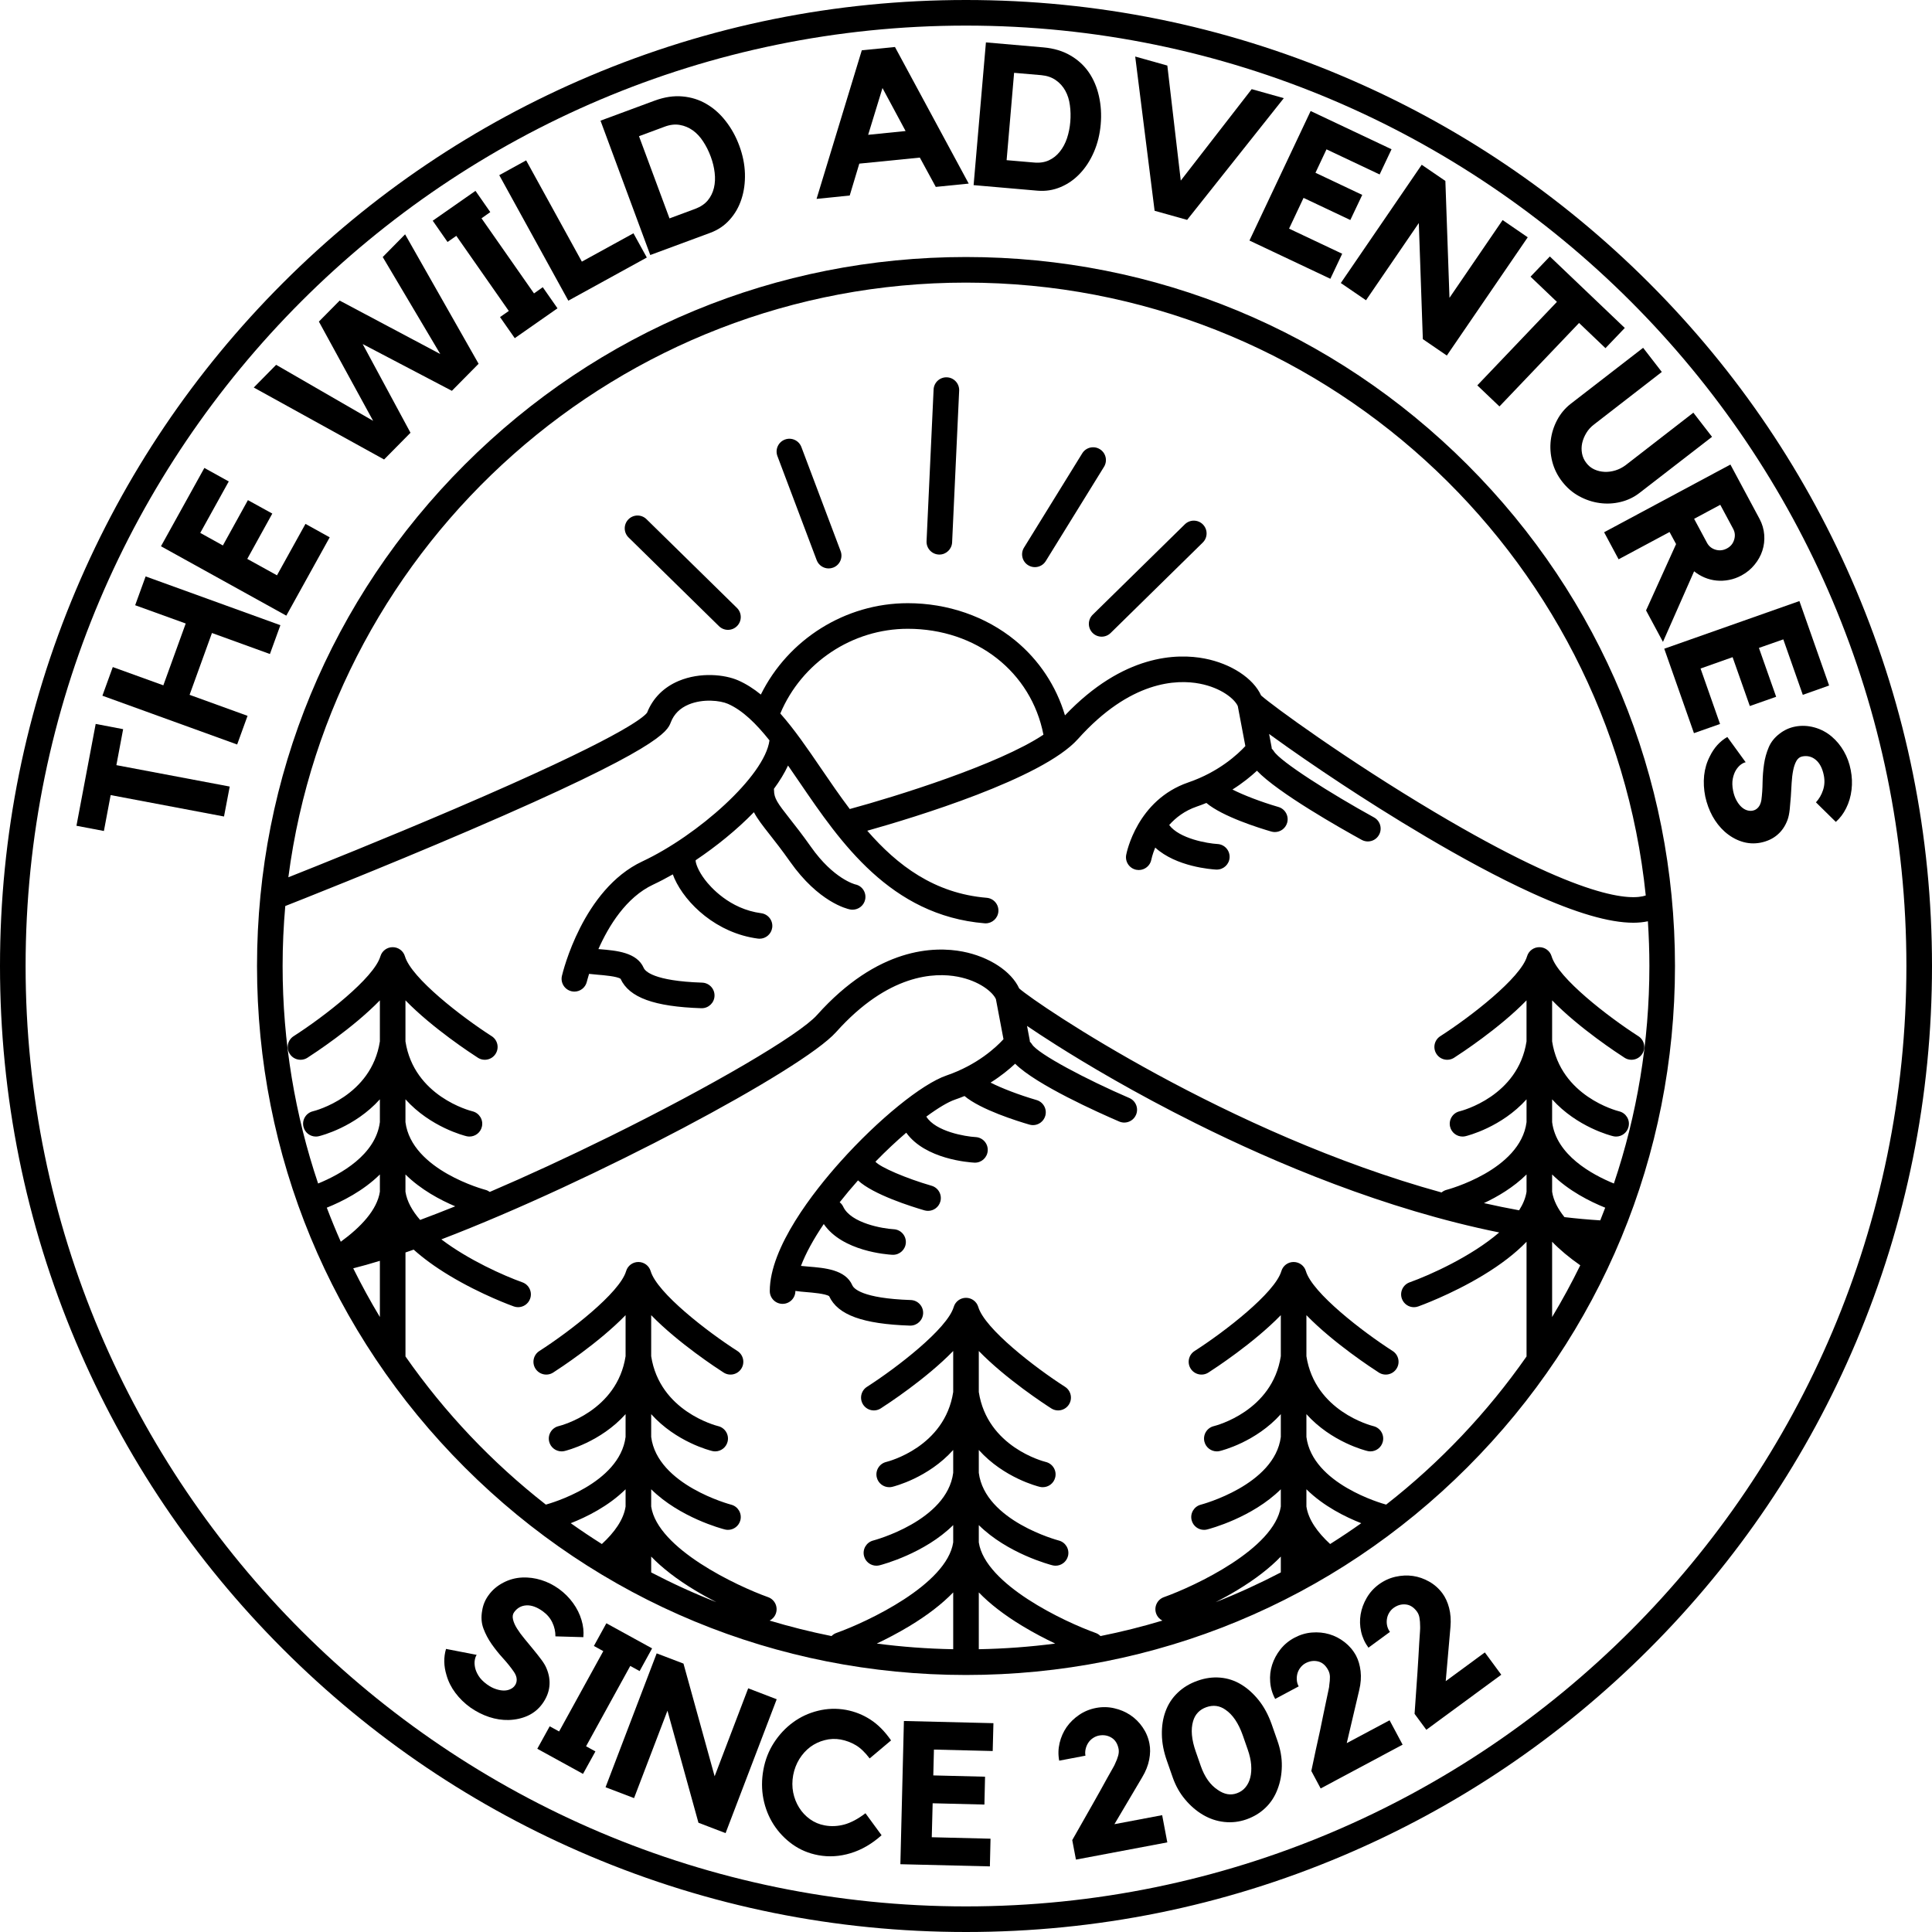 <svg xmlns="http://www.w3.org/2000/svg" xmlns:xlink="http://www.w3.org/1999/xlink" width="500" zoomAndPan="magnify" viewBox="0 0 375 375" height="500" preserveAspectRatio="xMidYMid meet" version="1.0"><defs><g/></defs><path fill="#000000" d="M 360.262 114.516 C 350.82 92.188 337.301 72.137 320.082 54.918 C 302.863 37.699 282.812 24.18 260.484 14.738 C 237.367 4.957 212.812 0 187.5 0 C 162.188 0 137.633 4.957 114.516 14.734 C 92.188 24.18 72.137 37.699 54.918 54.918 C 37.699 72.137 24.18 92.188 14.738 114.516 C 4.957 137.633 0 162.188 0 187.5 C 0 212.812 4.957 237.367 14.734 260.484 C 24.18 282.812 37.699 302.863 54.918 320.082 C 72.137 337.301 92.188 350.82 114.516 360.262 C 137.633 370.043 162.188 375 187.5 375 C 212.812 375 237.367 370.043 260.484 360.262 C 282.812 350.82 302.863 337.301 320.082 320.082 C 337.301 302.863 350.82 282.812 360.262 260.484 C 370.039 237.367 375 212.812 375 187.5 C 375 162.188 370.043 137.633 360.262 114.516 Z M 187.5 370.031 C 86.852 370.031 4.969 288.148 4.969 187.5 C 4.969 86.852 86.852 4.969 187.5 4.969 C 288.148 4.969 370.031 86.852 370.031 187.5 C 370.031 288.148 288.148 370.031 187.5 370.031 Z M 187.5 370.031 " fill-opacity="1" fill-rule="nonzero"/><path fill="#000000" d="M 284.809 90.191 C 258.816 64.199 224.258 49.887 187.5 49.887 C 150.742 49.887 116.184 64.199 90.191 90.191 C 64.199 116.184 49.887 150.742 49.887 187.5 C 49.887 224.258 64.199 258.816 90.191 284.809 C 116.184 310.801 150.742 325.113 187.5 325.113 C 224.258 325.113 258.816 310.801 284.809 284.809 C 310.801 258.816 325.113 224.258 325.113 187.5 C 325.113 150.742 310.801 116.184 284.809 90.191 Z M 187.5 54.855 C 256.02 54.855 312.566 107.074 319.441 173.809 C 316.711 174.75 307.426 174.848 278.516 157.668 C 261.301 147.438 246.91 136.914 244.777 134.988 C 243.27 131.656 238.953 128.812 233.812 127.82 C 228.496 126.797 218.055 126.941 206.711 138.852 C 205.016 133.16 201.676 128.098 197.043 124.305 C 191.355 119.645 183.949 117.078 176.199 117.078 C 164.078 117.078 152.988 124.09 147.68 134.812 C 146.293 133.684 144.84 132.75 143.289 132.066 C 140.637 130.902 135.902 130.434 131.766 132.156 C 128.844 133.375 126.715 135.504 125.602 138.32 C 124.918 139.281 120.18 143.324 88.332 156.965 C 74.758 162.781 61.387 168.133 55.969 170.281 C 64.438 105.246 120.191 54.855 187.5 54.855 Z M 159.375 149.16 C 156.75 145.309 154.195 141.574 151.457 138.488 C 155.609 128.613 165.422 122.047 176.199 122.047 C 189.516 122.047 200.16 130.434 202.531 142.602 C 193.816 148.414 173.852 154.613 164.938 157.031 C 162.977 154.434 161.148 151.758 159.375 149.16 Z M 78.699 231.312 L 78.699 227.961 C 81.688 230.918 85.441 232.91 88.359 234.145 C 85.992 235.098 83.719 235.98 81.547 236.789 C 80.035 235.047 78.988 233.207 78.699 231.312 Z M 73.734 244.727 L 73.734 255.633 C 71.887 252.562 70.16 249.406 68.562 246.18 C 70.184 245.773 71.914 245.285 73.734 244.727 Z M 73.734 231.312 C 73.199 234.836 70.047 238.18 66.145 241.02 C 65.184 238.848 64.277 236.641 63.43 234.41 C 66.418 233.207 70.52 231.141 73.734 227.961 Z M 121.426 292.418 C 121.039 294.98 119.258 297.449 116.82 299.695 C 114.77 298.398 112.754 297.055 110.781 295.652 C 113.793 294.473 118.09 292.371 121.426 289.066 Z M 126.395 305.207 L 126.395 302.129 C 128.539 304.355 131.352 306.531 134.848 308.645 C 136.277 309.508 137.699 310.289 139.047 310.98 C 134.711 309.273 130.492 307.344 126.395 305.207 Z M 185.016 320.113 C 180 320.023 175.051 319.652 170.184 319.016 C 172.117 318.094 174.332 316.949 176.562 315.602 C 180.059 313.484 182.871 311.309 185.016 309.086 Z M 189.984 320.113 L 189.984 309.086 C 192.129 311.309 194.941 313.484 198.438 315.598 C 200.668 316.949 202.883 318.094 204.816 319.016 C 199.949 319.652 195 320.02 189.984 320.113 Z M 253.574 292.418 L 253.574 289.066 C 256.914 292.371 261.207 294.473 264.219 295.652 C 262.246 297.055 260.23 298.398 258.18 299.695 C 255.742 297.449 253.961 294.98 253.574 292.418 Z M 248.605 305.207 C 244.508 307.34 240.285 309.277 235.953 310.984 C 237.301 310.289 238.723 309.508 240.152 308.645 C 243.648 306.531 246.461 304.355 248.605 302.129 Z M 269.051 292.043 C 268.223 291.82 254.742 288.016 253.574 278.91 L 253.574 274.484 C 258.434 279.895 265.004 281.543 265.418 281.641 C 265.609 281.688 265.805 281.711 265.996 281.711 C 267.121 281.711 268.137 280.945 268.41 279.805 C 268.73 278.473 267.91 277.133 266.578 276.812 C 266.094 276.691 255.219 273.887 253.574 263.238 L 253.574 255.273 C 258.848 260.699 266.449 265.656 267.637 266.414 C 268.789 267.152 270.324 266.816 271.066 265.66 C 271.809 264.508 271.469 262.973 270.316 262.23 C 264.469 258.484 254.727 250.957 253.473 246.727 C 253.156 245.656 252.176 244.953 251.09 244.953 C 250.004 244.949 249.023 245.656 248.711 246.727 C 247.453 250.961 237.711 258.484 231.867 262.23 C 230.711 262.973 230.375 264.508 231.113 265.66 C 231.855 266.816 233.391 267.152 234.547 266.414 C 235.73 265.656 243.332 260.699 248.605 255.273 L 248.605 263.238 C 246.961 273.887 236.086 276.691 235.602 276.812 C 234.273 277.133 233.453 278.473 233.77 279.805 C 234.043 280.945 235.062 281.711 236.184 281.711 C 236.375 281.711 236.57 281.688 236.766 281.641 C 237.176 281.543 243.75 279.895 248.605 274.484 L 248.605 278.91 C 247.406 288.254 233.234 292.016 233.086 292.055 C 231.758 292.395 230.957 293.746 231.297 295.074 C 231.582 296.199 232.594 296.945 233.699 296.945 C 233.906 296.945 234.109 296.922 234.316 296.867 C 234.832 296.738 243.051 294.57 248.605 289.066 L 248.605 292.418 C 247.367 300.613 231.969 307.844 225.914 310.008 C 224.621 310.469 223.945 311.887 224.406 313.18 C 224.629 313.801 225.074 314.277 225.617 314.555 C 221.684 315.738 217.68 316.742 213.605 317.559 C 213.348 317.301 213.043 317.09 212.68 316.961 C 206.625 314.801 191.227 307.566 189.984 299.375 L 189.984 296.02 C 195.543 301.523 203.758 303.691 204.273 303.824 C 204.48 303.875 204.688 303.902 204.891 303.902 C 206 303.902 207.008 303.152 207.297 302.031 C 207.633 300.703 206.832 299.352 205.504 299.012 C 205.355 298.973 191.184 295.207 189.984 285.867 L 189.984 281.438 C 194.844 286.848 201.414 288.5 201.828 288.598 C 202.02 288.645 202.215 288.664 202.406 288.664 C 203.531 288.664 204.547 287.898 204.82 286.758 C 205.141 285.426 204.32 284.09 202.988 283.766 C 202.504 283.648 191.629 280.84 189.984 270.191 L 189.984 262.227 C 195.258 267.656 202.859 272.609 204.047 273.367 C 205.199 274.109 206.734 273.773 207.477 272.617 C 208.215 271.461 207.879 269.926 206.727 269.184 C 200.879 265.438 191.137 257.914 189.883 253.68 C 189.566 252.613 188.586 251.906 187.5 251.906 C 186.414 251.906 185.434 252.613 185.117 253.68 C 183.863 257.914 174.121 265.438 168.277 269.184 C 167.121 269.926 166.785 271.461 167.523 272.617 C 168.266 273.773 169.801 274.109 170.957 273.367 C 172.141 272.609 179.742 267.656 185.016 262.227 L 185.016 270.191 C 183.371 280.84 172.496 283.648 172.012 283.766 C 170.68 284.09 169.863 285.426 170.18 286.758 C 170.453 287.898 171.473 288.664 172.594 288.664 C 172.785 288.664 172.98 288.645 173.176 288.598 C 173.586 288.5 180.16 286.848 185.016 281.438 L 185.016 285.867 C 183.816 295.207 169.645 298.973 169.496 299.012 C 168.168 299.352 167.367 300.703 167.707 302.031 C 167.992 303.152 169.004 303.902 170.109 303.902 C 170.312 303.902 170.52 303.875 170.727 303.824 C 171.242 303.691 179.461 301.523 185.016 296.02 L 185.016 299.375 C 183.773 307.566 168.375 314.801 162.324 316.961 C 161.961 317.09 161.652 317.301 161.398 317.559 C 157.32 316.742 153.316 315.738 149.383 314.555 C 149.93 314.277 150.371 313.801 150.594 313.18 C 151.055 311.887 150.379 310.469 149.09 310.008 C 143.035 307.844 127.637 300.613 126.395 292.418 L 126.395 289.066 C 131.953 294.57 140.168 296.738 140.684 296.867 C 140.891 296.922 141.098 296.945 141.301 296.945 C 142.41 296.945 143.418 296.199 143.707 295.074 C 144.043 293.746 143.242 292.395 141.914 292.055 C 141.766 292.016 127.594 288.254 126.395 278.91 L 126.395 274.484 C 131.254 279.895 137.824 281.543 138.238 281.641 C 138.43 281.688 138.625 281.711 138.816 281.711 C 139.938 281.711 140.957 280.945 141.23 279.805 C 141.551 278.473 140.73 277.133 139.398 276.812 C 138.914 276.691 128.039 273.887 126.395 263.238 L 126.395 255.273 C 131.668 260.699 139.27 265.656 140.457 266.414 C 141.609 267.152 143.145 266.816 143.887 265.66 C 144.625 264.508 144.289 262.973 143.137 262.23 C 137.289 258.484 127.547 250.957 126.293 246.727 C 125.977 245.656 124.996 244.953 123.91 244.953 C 122.824 244.949 121.844 245.656 121.527 246.727 C 120.273 250.961 110.531 258.484 104.688 262.23 C 103.531 262.973 103.195 264.508 103.934 265.66 C 104.676 266.816 106.211 267.152 107.367 266.414 C 108.551 265.656 116.152 260.699 121.426 255.273 L 121.426 263.238 C 119.781 273.887 108.906 276.691 108.422 276.812 C 107.094 277.133 106.273 278.473 106.59 279.805 C 106.863 280.945 107.883 281.711 109.004 281.711 C 109.195 281.711 109.391 281.688 109.586 281.641 C 109.996 281.543 116.57 279.895 121.426 274.484 L 121.426 278.91 C 120.258 288.016 106.773 291.82 105.949 292.043 C 95.504 283.875 86.309 274.176 78.703 263.285 L 78.703 243.105 C 79.227 242.922 79.758 242.738 80.293 242.551 C 82.18 244.246 84.461 245.91 87.156 247.539 C 93.375 251.301 99.473 253.488 99.727 253.578 C 100.004 253.68 100.285 253.723 100.562 253.723 C 101.582 253.723 102.539 253.09 102.898 252.074 C 103.359 250.781 102.688 249.359 101.395 248.898 C 97.805 247.617 90.93 244.555 85.668 240.562 C 115.133 229.285 155.73 207.652 162.277 200.336 C 172.441 188.973 181.457 188.723 185.922 189.582 C 190.102 190.391 192.699 192.562 193.305 193.934 L 194.777 201.707 C 193.375 203.242 189.727 206.688 183.715 208.75 C 178.938 210.387 170.461 217.277 163.098 225.504 C 157.988 231.215 149.414 242.07 149.414 250.594 C 149.414 251.965 150.523 253.078 151.898 253.078 C 153.27 253.078 154.383 251.965 154.383 250.594 C 154.383 250.586 154.383 250.578 154.383 250.566 C 155.051 250.672 155.766 250.734 156.492 250.793 C 157.633 250.887 160.254 251.102 160.938 251.59 C 162.613 255.23 167.461 256.992 176.613 257.301 C 176.641 257.301 176.668 257.301 176.695 257.301 C 178.031 257.301 179.133 256.242 179.18 254.898 C 179.223 253.527 178.148 252.379 176.777 252.336 C 167.266 252.016 165.691 250.07 165.438 249.48 C 164.113 246.434 160.113 246.105 156.898 245.844 C 156.449 245.805 155.91 245.762 155.465 245.711 C 156.387 243.289 157.887 240.539 159.891 237.582 C 163.52 242.883 172.168 243.496 173.211 243.555 C 173.258 243.555 173.301 243.555 173.344 243.555 C 174.656 243.555 175.754 242.527 175.824 241.203 C 175.895 239.832 174.844 238.664 173.473 238.594 C 171.41 238.484 165.18 237.445 163.668 234.223 C 163.504 233.871 163.266 233.586 162.984 233.359 C 164.078 231.965 165.266 230.547 166.539 229.113 C 169.508 231.887 177.047 234.234 179.438 234.93 C 179.672 234.996 179.902 235.027 180.133 235.027 C 181.211 235.027 182.203 234.32 182.516 233.234 C 182.898 231.918 182.141 230.539 180.824 230.156 C 175.867 228.719 170.848 226.562 169.922 225.484 C 171.984 223.367 174.008 221.48 175.902 219.855 C 179.594 225.008 188.078 225.613 189.109 225.668 C 189.152 225.672 189.195 225.672 189.242 225.672 C 190.555 225.672 191.648 224.645 191.719 223.32 C 191.793 221.949 190.738 220.781 189.371 220.707 C 187.395 220.602 181.613 219.645 179.797 216.734 C 182.109 215.027 184.039 213.891 185.324 213.449 C 185.977 213.227 186.605 212.984 187.211 212.738 C 190.355 215.391 197.492 217.613 199.809 218.285 C 200.039 218.352 200.273 218.387 200.5 218.387 C 201.578 218.387 202.57 217.68 202.887 216.594 C 203.27 215.277 202.512 213.898 201.191 213.516 C 197.809 212.531 194.391 211.215 192.27 210.133 C 194.293 208.859 195.879 207.555 197.039 206.469 C 201.141 210.566 213.309 215.996 217.238 217.688 C 217.559 217.824 217.891 217.891 218.219 217.891 C 219.18 217.891 220.098 217.324 220.5 216.387 C 221.043 215.125 220.461 213.664 219.199 213.121 C 210.996 209.594 201.441 204.559 200.305 202.688 C 200.191 202.5 200.051 202.34 199.898 202.195 C 199.891 202.109 199.895 202.027 199.879 201.941 L 199.344 199.129 C 200.824 200.137 202.668 201.352 204.992 202.824 C 210.766 206.48 220.156 212.094 232.109 218.051 C 247.512 225.73 268.785 234.73 290.996 239.219 C 285.617 243.859 277.59 247.48 273.605 248.902 C 272.316 249.363 271.641 250.781 272.102 252.074 C 272.465 253.09 273.418 253.727 274.441 253.727 C 274.719 253.727 275 253.68 275.273 253.582 C 275.531 253.488 281.625 251.301 287.848 247.539 C 291.344 245.426 294.156 243.25 296.301 241.023 L 296.301 263.289 C 288.691 274.176 279.5 283.875 269.051 292.043 Z M 301.266 231.312 L 301.266 227.961 C 304.48 231.141 308.582 233.207 311.57 234.41 C 311.258 235.234 310.938 236.055 310.609 236.871 C 308.301 236.727 305.98 236.516 303.66 236.242 C 302.395 234.664 301.523 233.012 301.266 231.312 Z M 306.73 245.594 C 305.051 249.023 303.227 252.375 301.266 255.633 L 301.266 241.023 C 302.758 242.57 304.582 244.094 306.73 245.594 Z M 296.301 231.312 C 296.113 232.539 295.605 233.746 294.859 234.918 C 292.578 234.504 290.305 234.035 288.031 233.523 C 290.688 232.277 293.77 230.465 296.301 227.961 Z M 313.254 229.719 C 308.934 227.953 302.086 224.18 301.266 217.805 L 301.266 213.379 C 306.125 218.785 312.695 220.438 313.109 220.535 C 313.305 220.582 313.496 220.605 313.688 220.605 C 314.812 220.605 315.828 219.836 316.102 218.695 C 316.422 217.367 315.602 216.027 314.273 215.707 C 313.785 215.586 302.914 212.777 301.266 202.133 L 301.266 194.168 C 306.539 199.594 314.145 204.547 315.328 205.309 C 316.48 206.047 318.02 205.711 318.758 204.555 C 319.5 203.402 319.164 201.863 318.008 201.125 C 312.16 197.375 302.418 189.852 301.164 185.617 C 300.848 184.551 299.867 183.844 298.785 183.848 C 297.699 183.844 296.719 184.551 296.402 185.617 C 295.148 189.852 285.406 197.375 279.559 201.125 C 278.402 201.863 278.066 203.402 278.809 204.555 C 279.547 205.711 281.082 206.047 282.238 205.309 C 283.422 204.547 291.027 199.594 296.297 194.168 L 296.297 202.133 C 294.652 212.777 283.781 215.586 283.293 215.707 C 281.965 216.027 281.145 217.367 281.461 218.695 C 281.734 219.836 282.754 220.605 283.879 220.605 C 284.066 220.605 284.262 220.582 284.457 220.535 C 284.867 220.438 291.441 218.785 296.301 213.379 L 296.301 217.805 C 295.102 227.148 280.926 230.91 280.777 230.949 C 280.406 231.043 280.082 231.227 279.805 231.457 C 238.434 220.051 201.48 195.062 197.824 191.855 C 196.309 188.531 191.996 185.695 186.863 184.703 C 181.363 183.645 170.375 183.832 158.574 197.023 C 155.117 200.887 138.203 210.797 118.359 220.586 C 110.16 224.629 102.293 228.258 95.066 231.352 C 94.82 231.172 94.535 231.031 94.223 230.949 C 94.074 230.91 79.898 227.148 78.699 217.805 L 78.699 213.375 C 83.559 218.785 90.133 220.438 90.543 220.535 C 90.738 220.582 90.93 220.605 91.121 220.605 C 92.246 220.605 93.266 219.836 93.535 218.695 C 93.855 217.367 93.035 216.027 91.703 215.703 C 91.219 215.586 80.348 212.777 78.699 202.133 L 78.699 194.168 C 83.973 199.594 91.578 204.547 92.762 205.309 C 93.918 206.047 95.453 205.711 96.191 204.555 C 96.934 203.402 96.598 201.863 95.441 201.125 C 89.594 197.375 79.852 189.852 78.598 185.617 C 78.281 184.551 77.301 183.844 76.215 183.848 C 75.133 183.844 74.152 184.551 73.836 185.617 C 72.582 189.852 62.84 197.375 56.992 201.125 C 55.836 201.863 55.5 203.402 56.242 204.555 C 56.98 205.711 58.516 206.047 59.672 205.309 C 60.855 204.547 68.461 199.594 73.734 194.168 L 73.734 202.133 C 72.086 212.777 61.215 215.586 60.727 215.703 C 59.398 216.027 58.578 217.367 58.898 218.695 C 59.168 219.836 60.188 220.605 61.312 220.605 C 61.504 220.605 61.695 220.582 61.891 220.535 C 62.305 220.438 68.875 218.785 73.734 213.375 L 73.734 217.805 C 72.914 224.18 66.066 227.953 61.746 229.719 C 57.277 216.453 54.855 202.254 54.855 187.5 C 54.855 183.578 55.035 179.695 55.371 175.859 C 56.828 175.289 73.961 168.547 91.168 161.152 C 128.273 145.215 129.527 141.953 130.203 140.203 C 130.812 138.613 131.98 137.449 133.676 136.742 C 136.477 135.578 139.816 135.969 141.293 136.617 C 144.137 137.867 146.77 140.461 149.355 143.707 C 148.438 150.633 135.414 162.168 124.676 167.199 C 113.121 172.617 109.23 188.734 109.07 189.418 C 108.758 190.754 109.586 192.086 110.922 192.402 C 111.113 192.445 111.305 192.469 111.492 192.469 C 112.617 192.469 113.637 191.695 113.906 190.551 C 113.914 190.523 114.055 189.953 114.34 189.027 C 114.875 189.094 115.434 189.145 116.004 189.191 C 117.141 189.285 119.766 189.5 120.449 189.984 C 122.125 193.629 126.973 195.391 136.121 195.695 C 136.152 195.695 136.18 195.695 136.207 195.695 C 137.539 195.695 138.645 194.641 138.688 193.297 C 138.734 191.926 137.66 190.777 136.289 190.73 C 126.777 190.414 125.203 188.465 124.945 187.875 C 123.621 184.832 119.621 184.504 116.41 184.238 C 116.324 184.23 116.238 184.223 116.148 184.219 C 118.125 179.758 121.527 174.164 126.785 171.699 C 128.004 171.129 129.281 170.457 130.594 169.715 C 130.684 169.965 130.785 170.223 130.902 170.492 C 133.082 175.383 139.082 181.129 147.102 182.18 C 147.211 182.195 147.32 182.203 147.43 182.203 C 148.656 182.203 149.723 181.289 149.887 180.039 C 150.066 178.68 149.109 177.434 147.75 177.254 C 141.57 176.445 137.828 172.074 136.828 170.754 C 135.438 168.918 135.02 167.496 135.02 167.02 C 135.031 166.996 135.039 166.973 135.051 166.953 C 139.027 164.285 143.016 161.066 146.332 157.648 C 147.035 158.984 148.07 160.301 149.367 161.949 C 150.438 163.309 151.77 165.004 153.344 167.238 C 158.887 175.105 164.379 176.402 164.988 176.523 C 165.152 176.555 165.316 176.57 165.48 176.57 C 166.645 176.57 167.695 175.758 167.93 174.578 C 168.199 173.23 167.348 171.93 166 171.66 C 165.961 171.648 161.801 170.617 157.406 164.375 C 155.754 162.035 154.379 160.285 153.27 158.879 C 150.918 155.887 150.238 154.957 150.238 153.387 C 150.238 153.293 150.223 153.207 150.215 153.117 C 151.328 151.605 152.258 150.09 152.957 148.59 C 153.723 149.691 154.492 150.82 155.273 151.961 C 163.09 163.422 172.82 177.688 191.102 179.211 C 191.172 179.219 191.242 179.219 191.312 179.219 C 192.59 179.219 193.676 178.238 193.785 176.941 C 193.898 175.574 192.883 174.375 191.516 174.262 C 181.359 173.414 174.18 167.969 168.336 161.246 C 177.469 158.676 202.344 151.137 209.223 143.449 C 219.391 132.09 228.402 131.836 232.871 132.699 C 237.051 133.504 239.648 135.68 240.254 137.051 L 241.723 144.812 C 240.301 146.355 236.613 149.824 230.66 151.863 C 220.715 155.273 218.676 165.492 218.594 165.926 C 218.34 167.273 219.223 168.57 220.57 168.828 C 220.727 168.855 220.883 168.871 221.035 168.871 C 222.207 168.871 223.25 168.039 223.477 166.848 C 223.48 166.82 223.672 165.859 224.227 164.516 C 228.32 168.25 235.137 168.734 236.055 168.785 C 236.102 168.785 236.145 168.785 236.188 168.785 C 237.5 168.785 238.594 167.762 238.664 166.438 C 238.738 165.07 237.688 163.898 236.32 163.824 C 234.41 163.715 228.938 162.805 226.938 160.137 C 228.223 158.691 229.953 157.359 232.273 156.562 C 232.926 156.34 233.551 156.102 234.156 155.852 C 237.305 158.508 244.438 160.73 246.754 161.402 C 246.984 161.469 247.219 161.5 247.449 161.5 C 248.523 161.5 249.516 160.797 249.832 159.711 C 250.215 158.391 249.457 157.016 248.141 156.633 C 244.754 155.648 241.34 154.328 239.219 153.246 C 241.23 151.98 242.812 150.68 243.973 149.598 C 248.043 153.891 260.328 160.828 264.301 163.016 C 264.68 163.223 265.09 163.324 265.496 163.324 C 266.371 163.324 267.223 162.859 267.672 162.035 C 268.336 160.836 267.898 159.324 266.695 158.66 C 258.293 154.035 248.469 147.805 247.25 145.801 C 247.137 145.613 246.996 145.457 246.844 145.312 C 246.84 145.227 246.84 145.141 246.824 145.059 L 246.332 142.457 C 246.473 142.559 246.613 142.66 246.758 142.77 C 250.648 145.598 255.52 148.953 260.473 152.215 C 268.473 157.484 283.914 167.234 297.43 173.375 C 305.867 177.207 312.344 179.102 317.039 179.102 C 318.066 179.102 318.996 179 319.855 178.82 C 320.039 181.691 320.145 184.582 320.145 187.5 C 320.145 202.254 317.723 216.453 313.254 229.719 Z M 313.254 229.719 " fill-opacity="1" fill-rule="nonzero"/><path fill="#000000" d="M 139.559 121.543 C 140.043 122.016 140.668 122.254 141.297 122.254 C 141.941 122.254 142.586 122.004 143.07 121.508 C 144.031 120.531 144.016 118.957 143.039 117.996 L 125.484 100.773 C 124.504 99.812 122.93 99.828 121.973 100.809 C 121.012 101.785 121.023 103.359 122.004 104.32 Z M 139.559 121.543 " fill-opacity="1" fill-rule="nonzero"/><path fill="#000000" d="M 158.516 108.723 C 158.891 109.719 159.836 110.332 160.84 110.332 C 161.129 110.332 161.426 110.281 161.715 110.172 C 163 109.688 163.648 108.254 163.164 106.969 L 155.547 86.766 C 155.062 85.484 153.629 84.836 152.344 85.32 C 151.062 85.805 150.414 87.234 150.895 88.52 Z M 158.516 108.723 " fill-opacity="1" fill-rule="nonzero"/><path fill="#000000" d="M 199.566 109.711 C 199.973 109.961 200.426 110.082 200.871 110.082 C 201.703 110.082 202.516 109.664 202.984 108.902 L 214.289 90.605 C 215.008 89.438 214.648 87.906 213.48 87.188 C 212.312 86.465 210.781 86.828 210.062 87.992 L 198.758 106.293 C 198.039 107.461 198.398 108.992 199.566 109.711 Z M 199.566 109.711 " fill-opacity="1" fill-rule="nonzero"/><path fill="#000000" d="M 182.211 107.637 C 182.25 107.637 182.289 107.641 182.328 107.641 C 183.645 107.641 184.746 106.602 184.805 105.27 L 186.172 75.836 C 186.238 74.465 185.176 73.301 183.809 73.238 C 182.43 73.176 181.273 74.234 181.211 75.605 L 179.844 105.039 C 179.781 106.41 180.84 107.574 182.211 107.637 Z M 182.211 107.637 " fill-opacity="1" fill-rule="nonzero"/><path fill="#000000" d="M 212.059 122.836 C 212.543 123.332 213.188 123.578 213.832 123.578 C 214.457 123.578 215.086 123.34 215.57 122.867 L 233.453 105.312 C 234.434 104.352 234.449 102.781 233.488 101.801 C 232.527 100.82 230.953 100.809 229.977 101.77 L 212.09 119.32 C 211.113 120.281 211.098 121.855 212.059 122.836 Z M 212.059 122.836 " fill-opacity="1" fill-rule="nonzero"/><g fill="#000000" fill-opacity="1"><g transform="translate(41.995, 166.342)"><g><path d="M -27.156 -6.062 L -23.422 -25.828 L -18.094 -24.812 L -19.406 -17.828 L 2.594 -13.672 L 1.484 -7.859 L -20.516 -12.016 L -21.828 -5.047 Z M -27.156 -6.062 "/></g></g></g><g fill="#000000" fill-opacity="1"><g transform="translate(45.407, 146.241)"><g><path d="M -19.172 -28.766 L -17.141 -34.359 L 9.016 -24.891 L 6.984 -19.297 L -4.266 -23.375 L -8.609 -11.375 L 2.641 -7.297 L 0.625 -1.734 L -25.531 -11.203 L -23.516 -16.766 L -13.703 -13.219 L -9.359 -25.219 Z M -19.172 -28.766 "/></g></g></g><g fill="#000000" fill-opacity="1"><g transform="translate(54.667, 121.138)"><g><path d="M -23.422 -15.109 L -15 -30.312 L -10.266 -27.688 L -15.797 -17.703 L -11.406 -15.266 L -6.547 -24.062 L -1.812 -21.453 L -6.672 -12.656 L -0.906 -9.469 L 4.625 -19.453 L 9.328 -16.844 L 0.906 -1.641 Z M -23.422 -15.109 "/></g></g></g><g fill="#000000" fill-opacity="1"><g transform="translate(64.59, 103.645)"><g/></g></g><g fill="#000000" fill-opacity="1"><g transform="translate(68.614, 95.186)"><g><path d="M 5.672 -45.297 L 10.016 -49.703 L 24.281 -24.578 L 19.094 -19.328 L 1.781 -28.406 L 11.062 -11.188 L 5.938 -6 L -19.359 -19.969 L -15.016 -24.375 L 3.812 -13.5 L -6.719 -32.766 L -2.688 -36.844 L 16.844 -26.469 Z M 5.672 -45.297 "/></g></g></g><g fill="#000000" fill-opacity="1"><g transform="translate(98.398, 66.701)"><g><path d="M -6.109 -29.656 L -3.234 -25.531 L -4.938 -24.328 L 5.25 -9.75 L 6.953 -10.953 L 9.812 -6.859 L 1.516 -1.062 L -1.344 -5.156 L 0.359 -6.344 L -9.828 -20.922 L -11.531 -19.734 L -14.406 -23.859 Z M -6.109 -29.656 "/></g></g></g><g fill="#000000" fill-opacity="1"><g transform="translate(108.703, 59.251)"><g><path d="M 4.234 -8.469 L 14.25 -13.969 L 16.844 -9.266 L 1.609 -0.891 L -11.797 -25.25 L -6.578 -28.125 Z M 4.234 -8.469 "/></g></g></g><g fill="#000000" fill-opacity="1"><g transform="translate(124.45, 50.156)"><g><path d="M 2.625 -30.625 C 4.52 -31.32 6.316 -31.594 8.016 -31.438 C 9.711 -31.289 11.258 -30.805 12.656 -29.984 C 14.062 -29.172 15.312 -28.062 16.406 -26.656 C 17.508 -25.25 18.391 -23.656 19.047 -21.875 C 19.723 -20.051 20.086 -18.25 20.141 -16.469 C 20.191 -14.688 19.969 -13.035 19.469 -11.516 C 18.977 -9.992 18.219 -8.66 17.188 -7.516 C 16.164 -6.367 14.91 -5.52 13.422 -4.969 L 1.766 -0.656 L -7.891 -26.734 Z M 10.469 -9.609 C 11.52 -10.004 12.336 -10.551 12.922 -11.25 C 13.504 -11.957 13.906 -12.77 14.125 -13.688 C 14.344 -14.602 14.391 -15.582 14.266 -16.625 C 14.148 -17.664 13.895 -18.711 13.5 -19.766 C 13.113 -20.816 12.629 -21.785 12.047 -22.672 C 11.473 -23.566 10.801 -24.289 10.031 -24.844 C 9.258 -25.395 8.414 -25.75 7.5 -25.906 C 6.582 -26.07 5.598 -25.957 4.547 -25.562 L -0.422 -23.719 L 5.5 -7.766 Z M 10.469 -9.609 "/></g></g></g><g fill="#000000" fill-opacity="1"><g transform="translate(148.57, 41.655)"><g/></g></g><g fill="#000000" fill-opacity="1"><g transform="translate(157.634, 38.683)"><g><path d="M 16.078 -29.562 L 30.391 -3.047 L 24 -2.406 L 20.906 -8.094 L 9.156 -6.922 L 7.297 -0.734 L 0.859 -0.078 L 9.641 -28.922 Z M 18.141 -13.25 L 13.656 -21.594 L 10.875 -12.516 Z M 18.141 -13.25 "/></g></g></g><g fill="#000000" fill-opacity="1"><g transform="translate(187.102, 35.777)"><g><path d="M 15.438 -26.578 C 17.445 -26.398 19.188 -25.879 20.656 -25.016 C 22.133 -24.16 23.332 -23.062 24.25 -21.719 C 25.164 -20.383 25.816 -18.848 26.203 -17.109 C 26.598 -15.367 26.711 -13.551 26.547 -11.656 C 26.379 -9.719 25.941 -7.93 25.234 -6.297 C 24.535 -4.672 23.633 -3.273 22.531 -2.109 C 21.438 -0.941 20.18 -0.062 18.766 0.531 C 17.348 1.133 15.848 1.367 14.266 1.234 L 1.875 0.156 L 4.266 -27.547 Z M 13.562 -4.234 C 14.676 -4.129 15.648 -4.27 16.484 -4.656 C 17.316 -5.039 18.023 -5.602 18.609 -6.344 C 19.203 -7.082 19.664 -7.945 20 -8.938 C 20.332 -9.938 20.547 -11 20.641 -12.125 C 20.734 -13.238 20.707 -14.316 20.562 -15.359 C 20.426 -16.41 20.129 -17.348 19.672 -18.172 C 19.211 -19.004 18.598 -19.688 17.828 -20.219 C 17.066 -20.758 16.129 -21.082 15.016 -21.188 L 9.734 -21.641 L 8.281 -4.688 Z M 13.562 -4.234 "/></g></g></g><g fill="#000000" fill-opacity="1"><g transform="translate(212.062, 37.537)"><g><path d="M 30.891 -20.234 L 37.125 -18.484 L 18.359 5.141 L 12.047 3.375 L 8.281 -26.562 L 14.516 -24.812 L 17.125 -2.484 Z M 30.891 -20.234 "/></g></g></g><g fill="#000000" fill-opacity="1"><g transform="translate(240.816, 45.893)"><g><path d="M 13.578 -24.344 L 29.281 -16.922 L 26.969 -12.031 L 16.656 -16.906 L 14.516 -12.359 L 23.594 -8.062 L 21.281 -3.188 L 12.203 -7.484 L 9.391 -1.516 L 19.703 3.359 L 17.406 8.219 L 1.703 0.797 Z M 13.578 -24.344 "/></g></g></g><g fill="#000000" fill-opacity="1"><g transform="translate(258.734, 53.887)"><g><path d="M 32.922 -11.172 L 37.797 -7.828 L 22.094 15.125 L 17.438 11.938 L 16.656 -10.594 L 6.406 4.391 L 1.516 1.047 L 17.219 -21.906 L 21.812 -18.766 L 22.609 3.922 Z M 32.922 -11.172 "/></g></g></g><g fill="#000000" fill-opacity="1"><g transform="translate(280.964, 69.281)"><g><path d="M 19.859 -19.5 L 34.406 -5.625 L 30.656 -1.703 L 25.531 -6.594 L 10.078 9.609 L 5.781 5.516 L 21.234 -10.688 L 16.109 -15.578 Z M 19.859 -19.5 "/></g></g></g><g fill="#000000" fill-opacity="1"><g transform="translate(295.93, 83.242)"><g><path d="M 32.75 -3.141 L 36.375 1.547 L 22.312 12.422 C 21.219 13.273 19.988 13.863 18.625 14.188 C 17.27 14.52 15.906 14.586 14.531 14.391 C 13.156 14.203 11.832 13.758 10.562 13.062 C 9.301 12.375 8.207 11.43 7.281 10.234 C 6.363 9.055 5.723 7.758 5.359 6.344 C 5.004 4.938 4.91 3.551 5.078 2.188 C 5.242 0.82 5.656 -0.477 6.312 -1.719 C 6.969 -2.957 7.844 -4.004 8.938 -4.859 L 23 -15.734 L 26.625 -11.047 L 13.5 -0.875 C 12.875 -0.406 12.367 0.145 11.984 0.781 C 11.598 1.414 11.328 2.07 11.172 2.75 C 11.023 3.426 11.016 4.102 11.141 4.781 C 11.273 5.469 11.551 6.078 11.969 6.609 C 12.395 7.172 12.914 7.594 13.531 7.875 C 14.156 8.156 14.816 8.312 15.516 8.344 C 16.211 8.375 16.914 8.281 17.625 8.062 C 18.332 7.844 19 7.5 19.625 7.031 Z M 32.75 -3.141 "/></g></g></g><g fill="#000000" fill-opacity="1"><g transform="translate(310.482, 101.685)"><g><path d="M 27.531 10.016 C 26.758 10.43 25.961 10.719 25.141 10.875 C 24.316 11.039 23.504 11.082 22.703 11 C 21.91 10.926 21.141 10.734 20.391 10.422 C 19.648 10.109 18.969 9.703 18.344 9.203 L 12.297 22.906 L 9.016 16.797 L 14.844 3.922 L 13.578 1.578 L 3.688 6.875 L 0.875 1.625 L 25.391 -11.516 L 31.062 -0.938 C 31.57 0.02 31.867 1.035 31.953 2.109 C 32.035 3.18 31.914 4.207 31.594 5.188 C 31.281 6.164 30.773 7.078 30.078 7.922 C 29.391 8.773 28.539 9.473 27.531 10.016 Z M 20.844 3.672 C 21.207 4.348 21.766 4.797 22.516 5.016 C 23.273 5.234 24.008 5.148 24.719 4.766 C 25.414 4.398 25.879 3.844 26.109 3.094 C 26.348 2.344 26.285 1.629 25.922 0.953 L 23.422 -3.703 L 18.344 -0.984 Z M 20.844 3.672 "/></g></g></g><g fill="#000000" fill-opacity="1"><g transform="translate(322.405, 124.15)"><g><path d="M 26.859 -7.484 L 32.625 8.906 L 27.516 10.719 L 23.734 -0.047 L 19 1.609 L 22.344 11.094 L 17.234 12.891 L 13.891 3.406 L 7.672 5.609 L 11.453 16.375 L 6.391 18.156 L 0.625 1.766 Z M 26.859 -7.484 "/></g></g></g><g fill="#000000" fill-opacity="1"><g transform="translate(329.162, 142.688)"><g><path d="M 17.812 16.406 C 17.375 17.613 16.711 18.594 15.828 19.344 C 14.953 20.102 13.859 20.613 12.547 20.875 C 11.305 21.113 10.094 21.039 8.906 20.656 C 7.727 20.281 6.625 19.641 5.594 18.734 C 4.664 17.898 3.879 16.898 3.234 15.734 C 2.598 14.566 2.129 13.297 1.828 11.922 C 1.547 10.523 1.473 9.16 1.609 7.828 C 1.754 6.504 2.117 5.273 2.703 4.141 C 3.516 2.461 4.648 1.203 6.109 0.359 L 9.672 5.266 C 9.41 5.305 9.102 5.453 8.75 5.703 C 8.406 5.961 8.086 6.316 7.797 6.766 C 7.516 7.223 7.305 7.785 7.172 8.453 C 7.035 9.117 7.055 9.906 7.234 10.812 C 7.379 11.52 7.594 12.129 7.875 12.641 C 8.156 13.16 8.469 13.582 8.812 13.906 C 9.156 14.227 9.52 14.453 9.906 14.578 C 10.301 14.703 10.676 14.727 11.031 14.656 C 11.445 14.582 11.805 14.375 12.109 14.031 C 12.41 13.688 12.613 13.211 12.719 12.609 C 12.863 11.504 12.941 10.359 12.953 9.172 C 12.973 7.984 13.066 6.812 13.234 5.656 C 13.398 4.508 13.703 3.414 14.141 2.375 C 14.578 1.332 15.297 0.438 16.297 -0.312 C 17.172 -0.988 18.16 -1.438 19.266 -1.656 C 20.492 -1.895 21.738 -1.844 23 -1.5 C 24.258 -1.156 25.391 -0.555 26.391 0.297 C 27.328 1.098 28.109 2.047 28.734 3.141 C 29.367 4.242 29.812 5.453 30.062 6.766 C 30.32 8.078 30.375 9.363 30.219 10.625 C 30.07 11.895 29.723 13.082 29.172 14.188 C 28.648 15.238 27.984 16.125 27.172 16.844 L 23.312 13.047 C 23.938 12.359 24.395 11.566 24.688 10.672 C 24.988 9.773 25.039 8.828 24.844 7.828 C 24.57 6.453 24.051 5.441 23.281 4.797 C 22.52 4.16 21.641 3.941 20.641 4.141 C 20.172 4.234 19.797 4.523 19.516 5.016 C 19.242 5.504 19.035 6.113 18.891 6.844 C 18.742 7.582 18.645 8.395 18.594 9.281 C 18.551 10.176 18.5 11.062 18.438 11.938 C 18.375 12.812 18.301 13.645 18.219 14.438 C 18.133 15.227 18 15.883 17.812 16.406 Z M 17.812 16.406 "/></g></g></g><g fill="#000000" fill-opacity="1"><g transform="translate(81.87, 323.96)"><g><path d="M 24.203 -0.141 C 24.703 1.035 24.891 2.203 24.766 3.359 C 24.641 4.523 24.188 5.648 23.406 6.734 C 22.664 7.754 21.734 8.523 20.609 9.047 C 19.484 9.566 18.227 9.848 16.844 9.891 C 15.602 9.922 14.348 9.727 13.078 9.312 C 11.816 8.895 10.609 8.285 9.453 7.484 C 8.305 6.66 7.328 5.707 6.516 4.625 C 5.711 3.551 5.141 2.406 4.797 1.188 C 4.254 -0.582 4.223 -2.281 4.703 -3.906 L 10.656 -2.75 C 10.5 -2.539 10.379 -2.223 10.297 -1.797 C 10.211 -1.367 10.223 -0.883 10.328 -0.344 C 10.43 0.188 10.66 0.738 11.016 1.312 C 11.367 1.883 11.914 2.441 12.656 2.984 C 13.25 3.41 13.828 3.711 14.391 3.891 C 14.953 4.078 15.469 4.172 15.938 4.172 C 16.406 4.172 16.82 4.082 17.188 3.906 C 17.562 3.738 17.852 3.504 18.062 3.203 C 18.312 2.867 18.43 2.473 18.422 2.016 C 18.41 1.555 18.234 1.07 17.891 0.562 C 17.266 -0.344 16.551 -1.234 15.75 -2.109 C 14.945 -2.992 14.211 -3.91 13.547 -4.859 C 12.879 -5.816 12.348 -6.828 11.953 -7.891 C 11.566 -8.953 11.488 -10.102 11.719 -11.344 C 11.883 -12.438 12.301 -13.438 12.969 -14.344 C 13.695 -15.352 14.645 -16.16 15.812 -16.766 C 16.977 -17.379 18.211 -17.711 19.516 -17.766 C 20.742 -17.816 21.961 -17.656 23.172 -17.281 C 24.391 -16.906 25.539 -16.328 26.625 -15.547 C 27.695 -14.766 28.609 -13.852 29.359 -12.812 C 30.109 -11.781 30.656 -10.68 31 -9.516 C 31.344 -8.391 31.461 -7.281 31.359 -6.188 L 25.938 -6.344 C 25.945 -7.27 25.75 -8.16 25.344 -9.016 C 24.945 -9.867 24.332 -10.598 23.5 -11.203 C 22.363 -12.023 21.301 -12.41 20.312 -12.359 C 19.32 -12.305 18.523 -11.863 17.922 -11.031 C 17.648 -10.656 17.578 -10.191 17.703 -9.641 C 17.828 -9.086 18.086 -8.492 18.484 -7.859 C 18.879 -7.223 19.363 -6.562 19.938 -5.875 C 20.508 -5.188 21.07 -4.504 21.625 -3.828 C 22.188 -3.148 22.707 -2.488 23.188 -1.844 C 23.664 -1.207 24.004 -0.641 24.203 -0.141 Z M 24.203 -0.141 "/></g></g></g><g fill="#000000" fill-opacity="1"><g transform="translate(102.679, 338.544)"><g><path d="M 23.891 -18.594 L 21.469 -14.188 L 19.656 -15.188 L 11.078 0.406 L 12.891 1.406 L 10.484 5.766 L 1.609 0.891 L 4.016 -3.469 L 5.844 -2.469 L 14.422 -18.062 L 12.594 -19.062 L 15.016 -23.469 Z M 23.891 -18.594 "/></g></g></g><g fill="#000000" fill-opacity="1"><g transform="translate(115.819, 346.246)"><g><path d="M 29.406 -18.547 L 34.938 -16.422 L 25.016 9.562 L 19.75 7.547 L 13.734 -14.203 L 7.25 2.766 L 1.719 0.656 L 11.641 -25.328 L 16.844 -23.344 L 22.891 -1.469 Z M 29.406 -18.547 "/></g></g></g><g fill="#000000" fill-opacity="1"><g transform="translate(144.424, 356.92)"><g><path d="M 15.672 -2.609 C 16.91 -2.379 18.172 -2.438 19.453 -2.781 C 20.742 -3.133 22.113 -3.863 23.562 -4.969 L 26.688 -0.703 C 24.82 0.973 22.82 2.133 20.688 2.781 C 18.562 3.426 16.469 3.555 14.406 3.172 C 12.551 2.828 10.883 2.129 9.406 1.078 C 7.938 0.023 6.719 -1.25 5.75 -2.75 C 4.781 -4.258 4.113 -5.93 3.75 -7.766 C 3.395 -9.598 3.395 -11.484 3.75 -13.422 C 4.102 -15.348 4.785 -17.094 5.797 -18.656 C 6.816 -20.227 8.051 -21.547 9.5 -22.609 C 10.945 -23.672 12.562 -24.422 14.344 -24.859 C 16.133 -25.305 17.953 -25.363 19.797 -25.031 C 21.516 -24.707 23.094 -24.078 24.531 -23.141 C 25.977 -22.211 27.312 -20.867 28.531 -19.109 L 24.375 -15.609 C 23.469 -16.805 22.566 -17.664 21.672 -18.188 C 20.773 -18.719 19.801 -19.082 18.75 -19.281 C 17.695 -19.469 16.66 -19.426 15.641 -19.156 C 14.617 -18.895 13.691 -18.457 12.859 -17.844 C 12.035 -17.227 11.328 -16.445 10.734 -15.5 C 10.148 -14.551 9.75 -13.504 9.531 -12.359 C 9.32 -11.203 9.32 -10.082 9.531 -9 C 9.75 -7.926 10.133 -6.945 10.688 -6.062 C 11.238 -5.176 11.941 -4.426 12.797 -3.812 C 13.66 -3.195 14.617 -2.797 15.672 -2.609 Z M 15.672 -2.609 "/></g></g></g><g fill="#000000" fill-opacity="1"><g transform="translate(172.886, 361.795)"><g><path d="M 2.562 -27.75 L 19.938 -27.328 L 19.797 -21.922 L 8.391 -22.203 L 8.266 -17.188 L 18.312 -16.938 L 18.188 -11.531 L 8.141 -11.781 L 7.969 -5.188 L 19.375 -4.906 L 19.25 0.469 L 1.875 0.047 Z M 2.562 -27.75 "/></g></g></g><g fill="#000000" fill-opacity="1"><g transform="translate(195.075, 362.013)"><g/></g></g><g fill="#000000" fill-opacity="1"><g transform="translate(206.95, 361.307)"><g><path d="M 5.797 -29.797 C 6.992 -30.023 8.172 -30.004 9.328 -29.734 C 10.484 -29.473 11.523 -29.031 12.453 -28.406 C 13.379 -27.789 14.172 -27.004 14.828 -26.047 C 15.492 -25.086 15.938 -24.031 16.156 -22.875 C 16.344 -21.938 16.328 -20.898 16.109 -19.766 C 15.891 -18.629 15.438 -17.488 14.75 -16.344 L 9.359 -7.234 L 18.625 -8.984 L 19.625 -3.703 L 1.891 -0.359 L 1.172 -4.141 C 2.629 -6.723 3.957 -9.062 5.156 -11.156 C 5.656 -12.051 6.148 -12.93 6.641 -13.797 C 7.129 -14.672 7.57 -15.473 7.969 -16.203 C 8.375 -16.93 8.719 -17.539 9 -18.031 C 9.289 -18.531 9.457 -18.852 9.5 -19 C 9.758 -19.539 9.953 -20.039 10.078 -20.5 C 10.211 -20.957 10.242 -21.398 10.172 -21.828 C 9.973 -22.859 9.508 -23.594 8.781 -24.031 C 8.062 -24.469 7.254 -24.602 6.359 -24.438 C 5.93 -24.352 5.531 -24.18 5.156 -23.922 C 4.789 -23.672 4.488 -23.359 4.25 -22.984 C 4.02 -22.617 3.859 -22.223 3.766 -21.797 C 3.672 -21.379 3.66 -20.957 3.734 -20.531 L -1.359 -19.562 C -1.578 -20.719 -1.551 -21.863 -1.281 -23 C -1.008 -24.133 -0.555 -25.16 0.078 -26.078 C 0.723 -26.992 1.535 -27.785 2.516 -28.453 C 3.492 -29.117 4.586 -29.566 5.797 -29.797 Z M 5.797 -29.797 "/></g></g></g><g fill="#000000" fill-opacity="1"><g transform="translate(230.114, 356.907)"><g><path d="M 2.328 -30.672 C 3.805 -31.203 5.273 -31.406 6.734 -31.281 C 8.203 -31.156 9.57 -30.703 10.844 -29.922 C 12.07 -29.172 13.195 -28.156 14.219 -26.875 C 15.238 -25.594 16.066 -24.055 16.703 -22.266 L 17.828 -19.047 C 18.43 -17.336 18.719 -15.68 18.688 -14.078 C 18.664 -12.484 18.391 -11 17.859 -9.625 C 17.328 -8.207 16.547 -7.004 15.516 -6.016 C 14.484 -5.023 13.25 -4.273 11.812 -3.766 C 10.406 -3.273 8.973 -3.109 7.516 -3.266 C 6.055 -3.422 4.664 -3.891 3.344 -4.672 C 2.082 -5.422 0.941 -6.406 -0.078 -7.625 C -1.109 -8.844 -1.91 -10.266 -2.484 -11.891 L -3.609 -15.109 C -4.242 -16.891 -4.57 -18.598 -4.594 -20.234 C -4.625 -21.867 -4.391 -23.363 -3.891 -24.719 C -3.379 -26.133 -2.586 -27.348 -1.516 -28.359 C -0.453 -29.379 0.828 -30.148 2.328 -30.672 Z M 11.109 -20.078 C 10.273 -22.441 9.156 -24.098 7.75 -25.047 C 6.625 -25.848 5.391 -26.016 4.047 -25.547 C 2.723 -25.078 1.863 -24.176 1.469 -22.844 C 0.988 -21.227 1.164 -19.238 2 -16.875 L 2.969 -14.094 C 3.332 -13.062 3.789 -12.148 4.344 -11.359 C 4.906 -10.578 5.547 -9.953 6.266 -9.484 C 7.504 -8.617 8.727 -8.398 9.938 -8.828 C 10.625 -9.066 11.188 -9.453 11.625 -9.984 C 12.07 -10.516 12.383 -11.148 12.562 -11.891 C 12.75 -12.629 12.805 -13.457 12.734 -14.375 C 12.66 -15.289 12.441 -16.266 12.078 -17.297 Z M 11.109 -20.078 "/></g></g></g><g fill="#000000" fill-opacity="1"><g transform="translate(254.637, 348.044)"><g><path d="M -3.391 -30.156 C -2.305 -30.738 -1.176 -31.078 0 -31.172 C 1.188 -31.266 2.312 -31.156 3.375 -30.844 C 4.445 -30.531 5.441 -30.016 6.359 -29.297 C 7.273 -28.586 8.016 -27.711 8.578 -26.672 C 9.023 -25.828 9.316 -24.828 9.453 -23.672 C 9.586 -22.523 9.5 -21.301 9.188 -20 L 6.766 -9.703 L 15.078 -14.141 L 17.609 -9.406 L 1.703 -0.906 L -0.109 -4.297 C 0.492 -7.191 1.062 -9.82 1.594 -12.188 C 1.801 -13.188 2.004 -14.176 2.203 -15.156 C 2.41 -16.133 2.598 -17.031 2.766 -17.844 C 2.93 -18.664 3.078 -19.352 3.203 -19.906 C 3.328 -20.457 3.383 -20.812 3.375 -20.969 C 3.469 -21.57 3.508 -22.109 3.5 -22.578 C 3.488 -23.047 3.379 -23.473 3.172 -23.859 C 2.68 -24.797 2.023 -25.363 1.203 -25.562 C 0.379 -25.758 -0.43 -25.645 -1.234 -25.219 C -1.617 -25.008 -1.945 -24.727 -2.219 -24.375 C -2.5 -24.02 -2.695 -23.629 -2.812 -23.203 C -2.926 -22.785 -2.961 -22.359 -2.922 -21.922 C -2.891 -21.492 -2.77 -21.094 -2.562 -20.719 L -7.125 -18.281 C -7.688 -19.32 -8.008 -20.422 -8.094 -21.578 C -8.188 -22.734 -8.062 -23.844 -7.719 -24.906 C -7.375 -25.977 -6.836 -26.977 -6.109 -27.906 C -5.379 -28.832 -4.473 -29.582 -3.391 -30.156 Z M -3.391 -30.156 "/></g></g></g><g fill="#000000" fill-opacity="1"><g transform="translate(275.302, 336.891)"><g><path d="M -7.672 -29.359 C -6.672 -30.086 -5.594 -30.582 -4.438 -30.844 C -3.289 -31.102 -2.164 -31.156 -1.062 -31 C 0.031 -30.844 1.082 -30.477 2.094 -29.906 C 3.113 -29.332 3.973 -28.57 4.672 -27.625 C 5.242 -26.852 5.676 -25.91 5.969 -24.797 C 6.258 -23.68 6.348 -22.457 6.234 -21.125 L 5.312 -10.578 L 12.906 -16.156 L 16.094 -11.828 L 1.547 -1.141 L -0.734 -4.234 C -0.535 -7.191 -0.348 -9.879 -0.172 -12.297 C -0.109 -13.305 -0.047 -14.312 0.016 -15.312 C 0.078 -16.312 0.129 -17.223 0.172 -18.047 C 0.223 -18.879 0.27 -19.578 0.312 -20.141 C 0.352 -20.711 0.363 -21.082 0.344 -21.25 C 0.344 -21.852 0.301 -22.391 0.219 -22.859 C 0.145 -23.328 -0.02 -23.738 -0.281 -24.094 C -0.906 -24.938 -1.633 -25.395 -2.469 -25.469 C -3.301 -25.551 -4.086 -25.32 -4.828 -24.781 C -5.18 -24.52 -5.469 -24.195 -5.688 -23.812 C -5.914 -23.426 -6.055 -23.016 -6.109 -22.578 C -6.172 -22.141 -6.148 -21.707 -6.047 -21.281 C -5.941 -20.863 -5.766 -20.484 -5.516 -20.141 L -9.688 -17.078 C -10.383 -18.023 -10.859 -19.062 -11.109 -20.188 C -11.359 -21.32 -11.391 -22.441 -11.203 -23.547 C -11.016 -24.648 -10.625 -25.711 -10.031 -26.734 C -9.445 -27.754 -8.66 -28.629 -7.672 -29.359 Z M -7.672 -29.359 "/></g></g></g></svg>